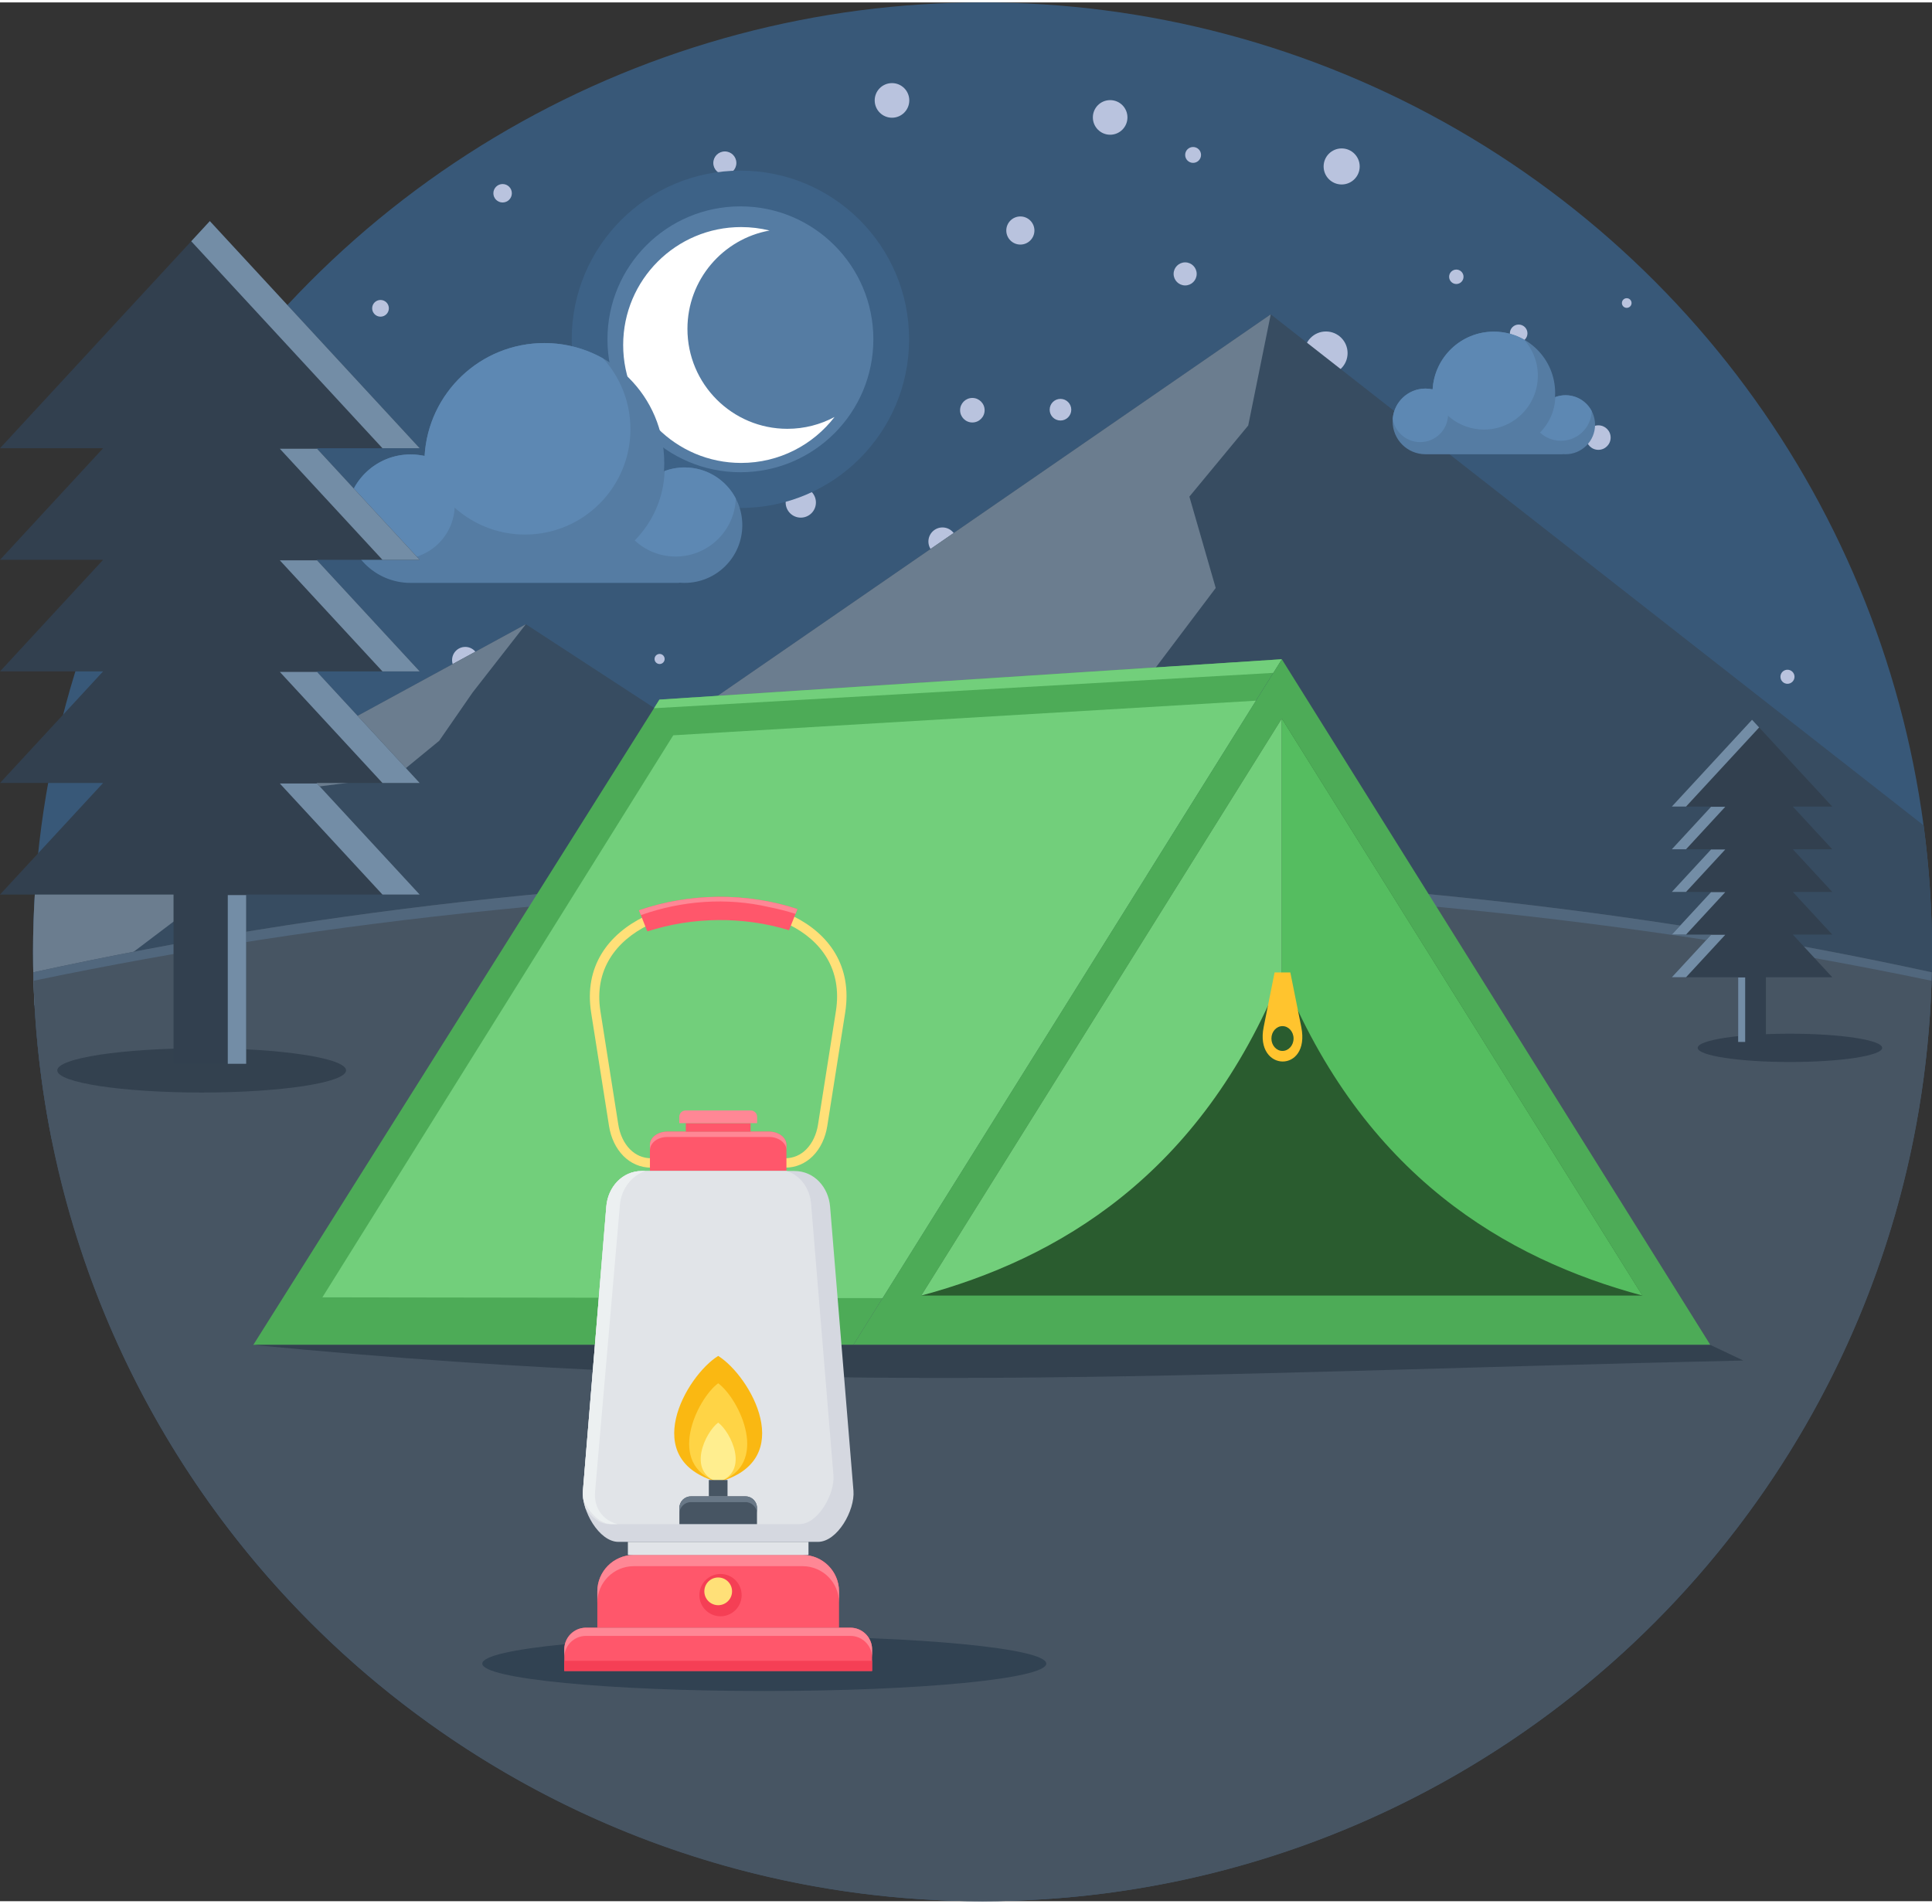 <?xml version="1.0" ?><!DOCTYPE svg  PUBLIC '-//W3C//DTD SVG 1.1//EN'  'http://www.w3.org/Graphics/SVG/1.1/DTD/svg11.dtd'><svg height="135px" style="shape-rendering:geometricPrecision; text-rendering:geometricPrecision; image-rendering:optimizeQuality; fill-rule:evenodd; clip-rule:evenodd" version="1.1" viewBox="0 0 62223 61159" width="137px" xml:space="preserve" xmlns="http://www.w3.org/2000/svg" xmlns:xlink="http://www.w3.org/1999/xlink"><rect x="0" y="0" width="62223" height="61159" fill="#333333" stroke="none"/><defs><style type="text/css">
   <![CDATA[
    .fil15 {fill:#2A5C2F}
    .fil5 {fill:#314252}
    .fil7 {fill:#32404F}
    .fil14 {fill:#33414F}
    .fil2 {fill:#374C61}
    .fil0 {fill:#385878}
    .fil8 {fill:#3D6287}
    .fil4 {fill:#475563}
    .fil12 {fill:#4DAB57}
    .fil6 {fill:#51677D}
    .fil9 {fill:#557CA3}
    .fil16 {fill:#55BD60}
    .fil11 {fill:#5D88B3}
    .fil31 {fill:#697887}
    .fil3 {fill:#6B7D8F}
    .fil13 {fill:#72CF7B}
    .fil18 {fill:#738DA6}
    .fil1 {fill:#B9C3DE}
    .fil23 {fill:#D5D8E0}
    .fil24 {fill:#E1E4E8}
    .fil25 {fill:#ECF0F1}
    .fil29 {fill:#F53F55}
    .fil26 {fill:#FAB812}
    .fil21 {fill:#FF576B}
    .fil22 {fill:#FF8795}
    .fil17 {fill:#FFC42E}
    .fil27 {fill:#FFD445}
    .fil30 {fill:#FFE078}
    .fil28 {fill:#FFEE8F}
    .fil10 {fill:white}
    .fil20 {fill:#FF576B;fill-rule:nonzero}
    .fil19 {fill:#FFE078;fill-rule:nonzero}
   ]]>
  </style></defs><g id="Layer_x0020_1"><g id="_644500952"><circle class="fil0" cx="31644" cy="30580" r="30580"/><path class="fil1" d="M28728 2599c308,0 557,249 557,557 0,308 -249,558 -557,558 -308,0 -557,-250 -557,-558 0,-308 249,-557 557,-557zm31827 24582c102,0 184,82 184,183 0,102 -82,184 -184,184 -101,0 -184,-82 -184,-184 0,-101 83,-183 184,-183zm-7002 -6083c141,0 255,114 255,255 0,140 -114,254 -255,254 -140,0 -254,-114 -254,-254 0,-141 114,-255 254,-255zm-4788 4724c51,0 92,42 92,92 0,51 -41,92 -92,92 -51,0 -92,-41 -92,-92 0,-50 41,-92 92,-92zm-2858 -1697c47,0 85,38 85,85 0,46 -38,84 -85,84 -47,0 -84,-38 -84,-84 0,-47 37,-85 84,-85zm-33652 -14541c149,0 269,120 269,269 0,148 -120,269 -269,269 -148,0 -269,-121 -269,-269 0,-149 121,-269 269,-269zm3932 -3734c165,0 298,133 298,297 0,164 -133,297 -298,297 -164,0 -297,-133 -297,-297 0,-164 133,-297 297,-297zm-1202 14909c234,0 424,190 424,424 0,234 -190,424 -424,424 -235,0 -425,-190 -425,-424 0,-234 190,-424 425,-424zm2220 2786c117,0 212,95 212,212 0,117 -95,212 -212,212 -117,0 -212,-95 -212,-212 0,-117 95,-212 212,-212zm4039 -2560c90,0 162,73 162,163 0,89 -72,162 -162,162 -90,0 -163,-73 -163,-162 0,-90 73,-163 163,-163zm6175 -651c132,0 240,108 240,241 0,133 -108,240 -240,240 -133,0 -241,-107 -241,-240 0,-133 108,-241 241,-241zm4965 57c125,0 226,101 226,226 0,125 -101,227 -226,227 -125,0 -227,-102 -227,-227 0,-125 102,-226 227,-226zm25184 1103c125,0 227,101 227,226 0,125 -102,227 -227,227 -125,0 -226,-102 -226,-227 0,-125 101,-226 226,-226zm-7298 1584c156,0 283,127 283,283 0,157 -127,283 -283,283 -157,0 -283,-126 -283,-283 0,-156 126,-283 283,-283zm2121 -13551c86,0 156,70 156,156 0,86 -70,155 -156,155 -86,0 -155,-69 -155,-155 0,-86 69,-156 155,-156zm-3480 849c156,0 283,127 283,283 0,156 -127,283 -283,283 -156,0 -283,-127 -283,-283 0,-156 127,-283 283,-283zm-3989 8968c172,0 311,139 311,311 0,172 -139,311 -311,311 -172,0 -311,-139 -311,-311 0,-172 139,-311 311,-311zm-6238 -1047c196,0 354,159 354,354 0,195 -158,354 -354,354 -195,0 -353,-159 -353,-354 0,-195 158,-354 353,-354zm-8330 -1386c250,0 452,203 452,453 0,250 -202,452 -452,452 -250,0 -453,-202 -453,-452 0,-250 203,-453 453,-453zm-4564 -1291c270,0 488,218 488,487 0,270 -218,488 -488,488 -269,0 -487,-218 -487,-488 0,-269 218,-487 487,-487zm-2445 -10820c205,0 371,166 371,372 0,205 -166,371 -371,371 -205,0 -372,-166 -372,-371 0,-206 167,-372 372,-372zm-3384 6917c77,0 140,62 140,140 0,77 -63,139 -140,139 -77,0 -139,-62 -139,-139 0,-78 62,-140 139,-140zm16407 5622c141,0 256,115 256,256 0,141 -115,255 -256,255 -141,0 -255,-114 -255,-255 0,-141 114,-256 255,-256zm6011 -4325c231,0 418,188 418,419 0,230 -187,417 -418,417 -230,0 -418,-187 -418,-417 0,-231 188,-419 418,-419zm-4209 -4641c205,0 371,166 371,371 0,205 -166,372 -371,372 -205,0 -372,-167 -372,-372 0,-205 167,-371 372,-371zm-4016 4397c192,0 348,156 348,349 0,192 -156,348 -348,348 -193,0 -348,-156 -348,-348 0,-193 155,-349 348,-349zm-2838 -30c218,0 395,177 395,395 0,218 -177,395 -395,395 -218,0 -395,-177 -395,-395 0,-218 177,-395 395,-395zm7109 -8083c142,0 256,114 256,255 0,141 -114,256 -256,256 -141,0 -255,-115 -255,-256 0,-141 114,-255 255,-255zm7694 8961c218,0 394,177 394,395 0,218 -176,395 -394,395 -218,0 -395,-177 -395,-395 0,-218 177,-395 395,-395zm784 -5013c128,0 232,104 232,232 0,128 -104,233 -232,233 -128,0 -232,-105 -232,-233 0,-128 104,-232 232,-232zm4575 5017c218,0 395,176 395,394 0,218 -177,395 -395,395 -218,0 -395,-177 -395,-395 0,-218 177,-394 395,-394zm-8268 -8919c321,0 581,260 581,581 0,320 -260,580 -581,580 -321,0 -581,-260 -581,-580 0,-321 260,-581 581,-581zm-15840 3902c218,0 395,177 395,395 0,218 -177,395 -395,395 -218,0 -395,-177 -395,-395 0,-218 177,-395 395,-395zm15334 1994c385,0 697,312 697,697 0,384 -312,696 -697,696 -385,0 -696,-312 -696,-696 0,-385 311,-697 696,-697zm-6950 -7452c308,0 557,249 557,557 0,308 -249,558 -557,558 -308,0 -557,-250 -557,-558 0,-308 249,-557 557,-557zm-2892 3747c250,0 453,203 453,453 0,250 -203,453 -453,453 -250,0 -453,-203 -453,-453 0,-250 203,-453 453,-453z"/><g><path class="fil2" d="M1127 28637l15809 -8609 21727 14175 -37002 2413c-391,-1952 -597,-3970 -597,-6036 0,-653 23,-1300 63,-1943z"/><path class="fil2" d="M21829 23220l19097 -13173 21027 16460c177,1332 270,2692 270,4073 0,734 -27,1461 -78,2182 -6953,125 -17248,338 -24754,611l-15562 -10153z"/></g><path class="fil3" d="M16936 20028l-1715 2199 -1076 1556 -1414 1160 -2688 340 -537 2008 -1754 679 -3445 2607 -3195 1731c-32,-572 -48,-1148 -48,-1728 0,-653 23,-1300 63,-1943l15809 -8609z"/><polygon class="fil3" points="40926,10047 40201,13627 38306,15918 39154,18861 31239,29359 21829,23220 "/><path class="fil4" d="M1072 31240c9454,-2064 19770,-3199 30572,-3199 10801,0 21117,1135 30571,3199 -351,16583 -13903,29919 -30571,29919 -16669,0 -30221,-13336 -30572,-29919z"/><ellipse class="fil5" cx="24615" cy="53506" rx="9082" ry="883"/><path class="fil6" d="M1072 31240c9454,-2064 19770,-3199 30572,-3199 10801,0 21117,1135 30571,3199 -2,91 -7,181 -9,272 -9475,-1976 -19781,-3061 -30562,-3061 -10781,0 -21088,1085 -30563,3061 -2,-91 -7,-181 -9,-272z"/><ellipse class="fil7" cx="57648" cy="33673" rx="2971" ry="456"/><circle class="fil8" cx="23846" cy="10851" r="5433"/><circle class="fil9" cx="23846" cy="10851" r="4282"/><path class="fil10" d="M23869 7236c316,0 623,39 916,111 -1504,271 -2645,1586 -2645,3168 0,1778 1441,3219 3218,3219 550,0 1067,-138 1520,-381 -695,900 -1784,1480 -3009,1480 -2098,0 -3799,-1701 -3799,-3798 0,-2098 1701,-3799 3799,-3799z"/><g><path class="fil9" d="M22048 14978c1027,0 1859,833 1859,1860 0,1027 -832,1859 -1859,1859 -60,0 -119,-3 -178,-8l0 8 -4340 0 -4307 0c-1143,0 -2069,-926 -2069,-2069 0,-1142 926,-2069 2069,-2069 155,0 306,18 452,50 116,-2028 1798,-3637 3855,-3637 2134,0 3863,1729 3863,3862 0,90 -3,179 -9,267 206,-79 430,-123 664,-123z"/><path class="fil11" d="M11160 16463c85,-1066 976,-1904 2063,-1904 155,0 306,18 452,50l0 0c575,287 971,882 971,1570 0,969 -785,1754 -1754,1754 -873,0 -1596,-637 -1732,-1470z"/><path class="fil11" d="M13623 14598l52 11c116,-2028 1798,-3637 3855,-3637 690,0 1338,181 1898,498 545,602 876,1400 876,2275 0,1875 -1520,3395 -3395,3395 -1580,0 -2908,-1080 -3286,-2542z"/><path class="fil11" d="M22048 14978c717,0 1340,407 1650,1002 -37,1038 -890,1868 -1937,1868 -510,0 -973,-196 -1319,-518 572,-580 934,-1366 964,-2238 200,-73 416,-114 642,-114z"/></g><g><path class="fil9" d="M50420 12652c525,0 951,426 951,951 0,525 -426,950 -951,950 -30,0 -60,-1 -90,-4l0 4 -2219 0 -2202 0c-584,0 -1057,-473 -1057,-1057 0,-584 473,-1058 1057,-1058 80,0 157,9 231,26 60,-1037 920,-1860 1971,-1860 1091,0 1975,884 1975,1975 0,45 -2,91 -5,136 105,-40 220,-63 339,-63z"/><path class="fil11" d="M44855 13411c43,-544 499,-973 1054,-973 80,0 157,9 231,26l0 -1c295,147 497,452 497,803 0,495 -402,897 -897,897 -446,0 -816,-326 -885,-752z"/><path class="fil11" d="M46114 12458l26 6c60,-1037 920,-1860 1971,-1860 353,0 684,93 970,255 279,307 448,716 448,1163 0,959 -777,1736 -1735,1736 -808,0 -1487,-553 -1680,-1300z"/><path class="fil11" d="M50420 12652c367,0 685,208 844,512 -19,531 -455,955 -990,955 -261,0 -498,-100 -675,-264 293,-297 478,-699 493,-1144 103,-38 213,-59 328,-59z"/></g><polygon class="fil12" points="21238,22456 41283,21156 27483,43241 8158,43241 "/><polygon class="fil13" points="21238,22456 41283,21156 41009,21595 21063,22734 "/><ellipse class="fil14" cx="6495" cy="34399" rx="4651" ry="713"/><polygon class="fil13" points="21683,23606 10383,41709 28424,41734 40449,22491 "/><polygon class="fil12" points="41283,21156 27483,43241 55084,43241 "/><polygon class="fil15" points="41283,23066 29670,41652 52897,41652 "/><path class="fil13" d="M41283 23066l-11613 18586c4387,-1179 8987,-3858 11613,-10365l0 -8221z"/><path class="fil16" d="M41283 23066l0 8221c2627,6507 7227,9186 11614,10365l-11614 -18586z"/><path class="fil17" d="M41050 31244l507 0 353 1760c299,1494 -1505,1463 -1212,0l352 -1760zm254 1729c197,0 357,179 357,399 0,221 -160,400 -357,400 -196,0 -356,-179 -356,-400 0,-220 160,-399 356,-399z"/><path class="fil14" d="M8158 43241l46926 0 1062 503c-18361,406 -29895,1247 -47988,-503z"/><polygon class="fil7" points="13517,14360 6758,7044 0,14360 3320,14360 0,17954 3320,17954 0,21548 3320,21548 0,25142 3320,25142 0,28736 5589,28736 5589,34187 7928,34187 7928,28736 13517,28736 10196,25142 13517,25142 10196,21548 13517,21548 10196,17954 13517,17954 10196,14360 "/><path class="fil18" d="M13517 14360l-6759 -7316 -599 649 6159 6667 1199 0zm-6181 19827l592 0 0 -5435 -592 0 0 5435zm4982 -5451l1199 0 -3306 -3578 -1199 0 3306 3578zm0 -3594l1199 0 -3306 -3578 -1199 0 3306 3578zm0 -3594l1199 0 -3306 -3578 -1199 0 3306 3578zm0 -3594l1199 0 -3306 -3578 -1199 0 3306 3578z"/><polygon class="fil7" points="53843,25902 56427,23105 59011,25902 57741,25902 59011,27277 57741,27277 59011,28651 57741,28651 59011,30025 57741,30025 59011,31399 56874,31399 56874,33483 55980,33483 55980,31399 53843,31399 55112,30025 53843,30025 55112,28651 53843,28651 55112,27277 53843,27277 55112,25902 "/><path class="fil18" d="M53843 25902l2584 -2797 229 248 -2355 2549 -458 0zm2363 7581l-226 0 0 -2078 226 0 0 2078zm-1905 -2084l-458 0 1264 -1368 458 0 -1264 1368zm0 -1374l-458 0 1264 -1368 458 0 -1264 1368zm0 -1374l-458 0 1264 -1368 458 0 -1264 1368zm0 -1374l-458 0 1264 -1369 458 0 -1264 1369z"/><g><path class="fil19" d="M27220 32541l-577 3653c-59,375 -220,720 -465,965l0 0c-231,230 -533,373 -894,373l-4310 0c-360,0 -662,-143 -893,-373l0 0 -1 -1c-245,-245 -406,-590 -465,-964l-576 -3653c-235,-1488 546,-2524 1713,-3098 707,-349 1558,-525 2406,-527 849,-2 1697,171 2398,520 1143,570 1901,1602 1664,3105zm-875 3607l576 -3653c213,-1348 -470,-2274 -1500,-2787 -660,-329 -1460,-492 -2263,-490 -803,2 -1606,168 -2272,496 -1053,518 -1759,1449 -1548,2781l576 3653c49,312 181,597 380,797l1 0c175,176 405,284 679,284l4310 0c275,0 505,-108 680,-284l0 0c200,-200 332,-485 381,-797z"/><path class="fil20" d="M20578 29242c1636,-561 3461,-580 5105,-40l-272 682c-1474,-451 -3095,-434 -4562,38l-271 -680z"/><path class="fil21" d="M21488 36372l3284 0c306,0 556,191 556,425l0 843 -4396 0 0 -843c0,-234 250,-425 556,-425z"/><path class="fil22" d="M21489 36372l3283 0c306,0 556,191 556,425l0 173c0,-234 -250,-426 -556,-426l-3283 0c-307,0 -557,192 -557,426l0 -173c0,-234 250,-425 557,-425z"/><path class="fil23" d="M20671 37640l4918 0c630,0 1093,517 1145,1145l753 9154c51,627 -515,1646 -1145,1646l-6424 0c-629,0 -1196,-1019 -1144,-1646l753 -9154c51,-628 515,-1145 1144,-1145z"/><path class="fil24" d="M20671 37640l4660 0c443,134 751,556 791,1050l720 8749c49,600 -493,1574 -1094,1574l-6140 0c-280,0 -548,-212 -748,-498 -68,-202 -100,-404 -86,-576l753 -9154c51,-628 515,-1145 1144,-1145z"/><path class="fil25" d="M20671 37640l110 0c-458,161 -771,590 -815,1087l-800 9235c-50,574 296,943 719,1051l-187 0c-361,0 -700,-348 -905,-757 -20,-112 -27,-219 -19,-317l753 -9154c51,-628 515,-1145 1144,-1145z"/><path class="fil21" d="M20410 50007l5440 0c645,0 1172,527 1172,1172l0 1171 -7784 0 0 -1171c0,-645 528,-1172 1172,-1172z"/><path class="fil22" d="M20410 50007l5440 0c645,0 1172,527 1172,1172l0 361c0,-645 -527,-1172 -1172,-1172l-5440 0c-644,0 -1172,527 -1172,1172l0 -361c0,-645 528,-1172 1172,-1172z"/><polygon class="fil24" points="20222,49585 26039,49585 26039,50007 20222,50007 "/><path class="fil21" d="M18870 52350l8520 0c383,0 697,314 697,697l0 697 -9913 0 0 -697c0,-383 313,-697 696,-697z"/><path class="fil22" d="M18870 52350l8520 0c383,0 697,314 697,697l0 245 -1 0c-9,-375 -319,-678 -696,-678l-8520 0c-377,0 -686,303 -696,678l0 0 0 -245c0,-383 313,-697 696,-697z"/><polygon class="fil21" points="22088,36372 24173,36372 24173,36098 22088,36098 "/><path class="fil22" d="M22081 35690l2099 0c112,0 204,92 204,204l0 204 -2507 0 0 -204c0,-112 92,-204 204,-204z"/><g><path class="fil26" d="M23130 43596c-1030,639 -2591,3359 0,4065 2592,-706 1030,-3426 0,-4065z"/><path class="fil27" d="M23130 44477c-680,501 -1711,2631 0,3184 1712,-553 680,-2683 0,-3184z"/><path class="fil28" d="M23130 45744c-409,302 -1030,1584 0,1917 1031,-333 410,-1615 0,-1917z"/></g><path class="fil29" d="M23205 50619c376,0 681,305 681,682 0,376 -305,681 -681,681 -376,0 -681,-305 -681,-681 0,-377 305,-682 681,-682z"/><path class="fil30" d="M23130 50732c247,0 447,200 447,447 0,246 -200,446 -447,446 -246,0 -446,-200 -446,-446 0,-247 200,-447 446,-447z"/><path class="fil4" d="M22250 48120l1761 0c203,0 369,166 369,369l0 524 -2499 0 0 -524c0,-203 166,-369 369,-369z"/><polygon class="fil4" points="22829,47593 23431,47593 23431,48120 22829,48120 "/><polygon class="fil29" points="18174,53744 28087,53744 28087,53416 18174,53416 "/><path class="fil31" d="M22250 48305l1761 0c203,0 369,166 369,369l0 -185c0,-203 -166,-369 -369,-369l-580 0 -602 0 -579 0c-203,0 -369,166 -369,369l0 185c0,-203 166,-369 369,-369z"/><path class="fil22" d="M25621 29358l62 -156c-1644,-540 -3469,-521 -5105,40l62 156c1321,-469 2761,-575 4127,-259 288,57 574,130 854,219z"/></g></g></g></svg>